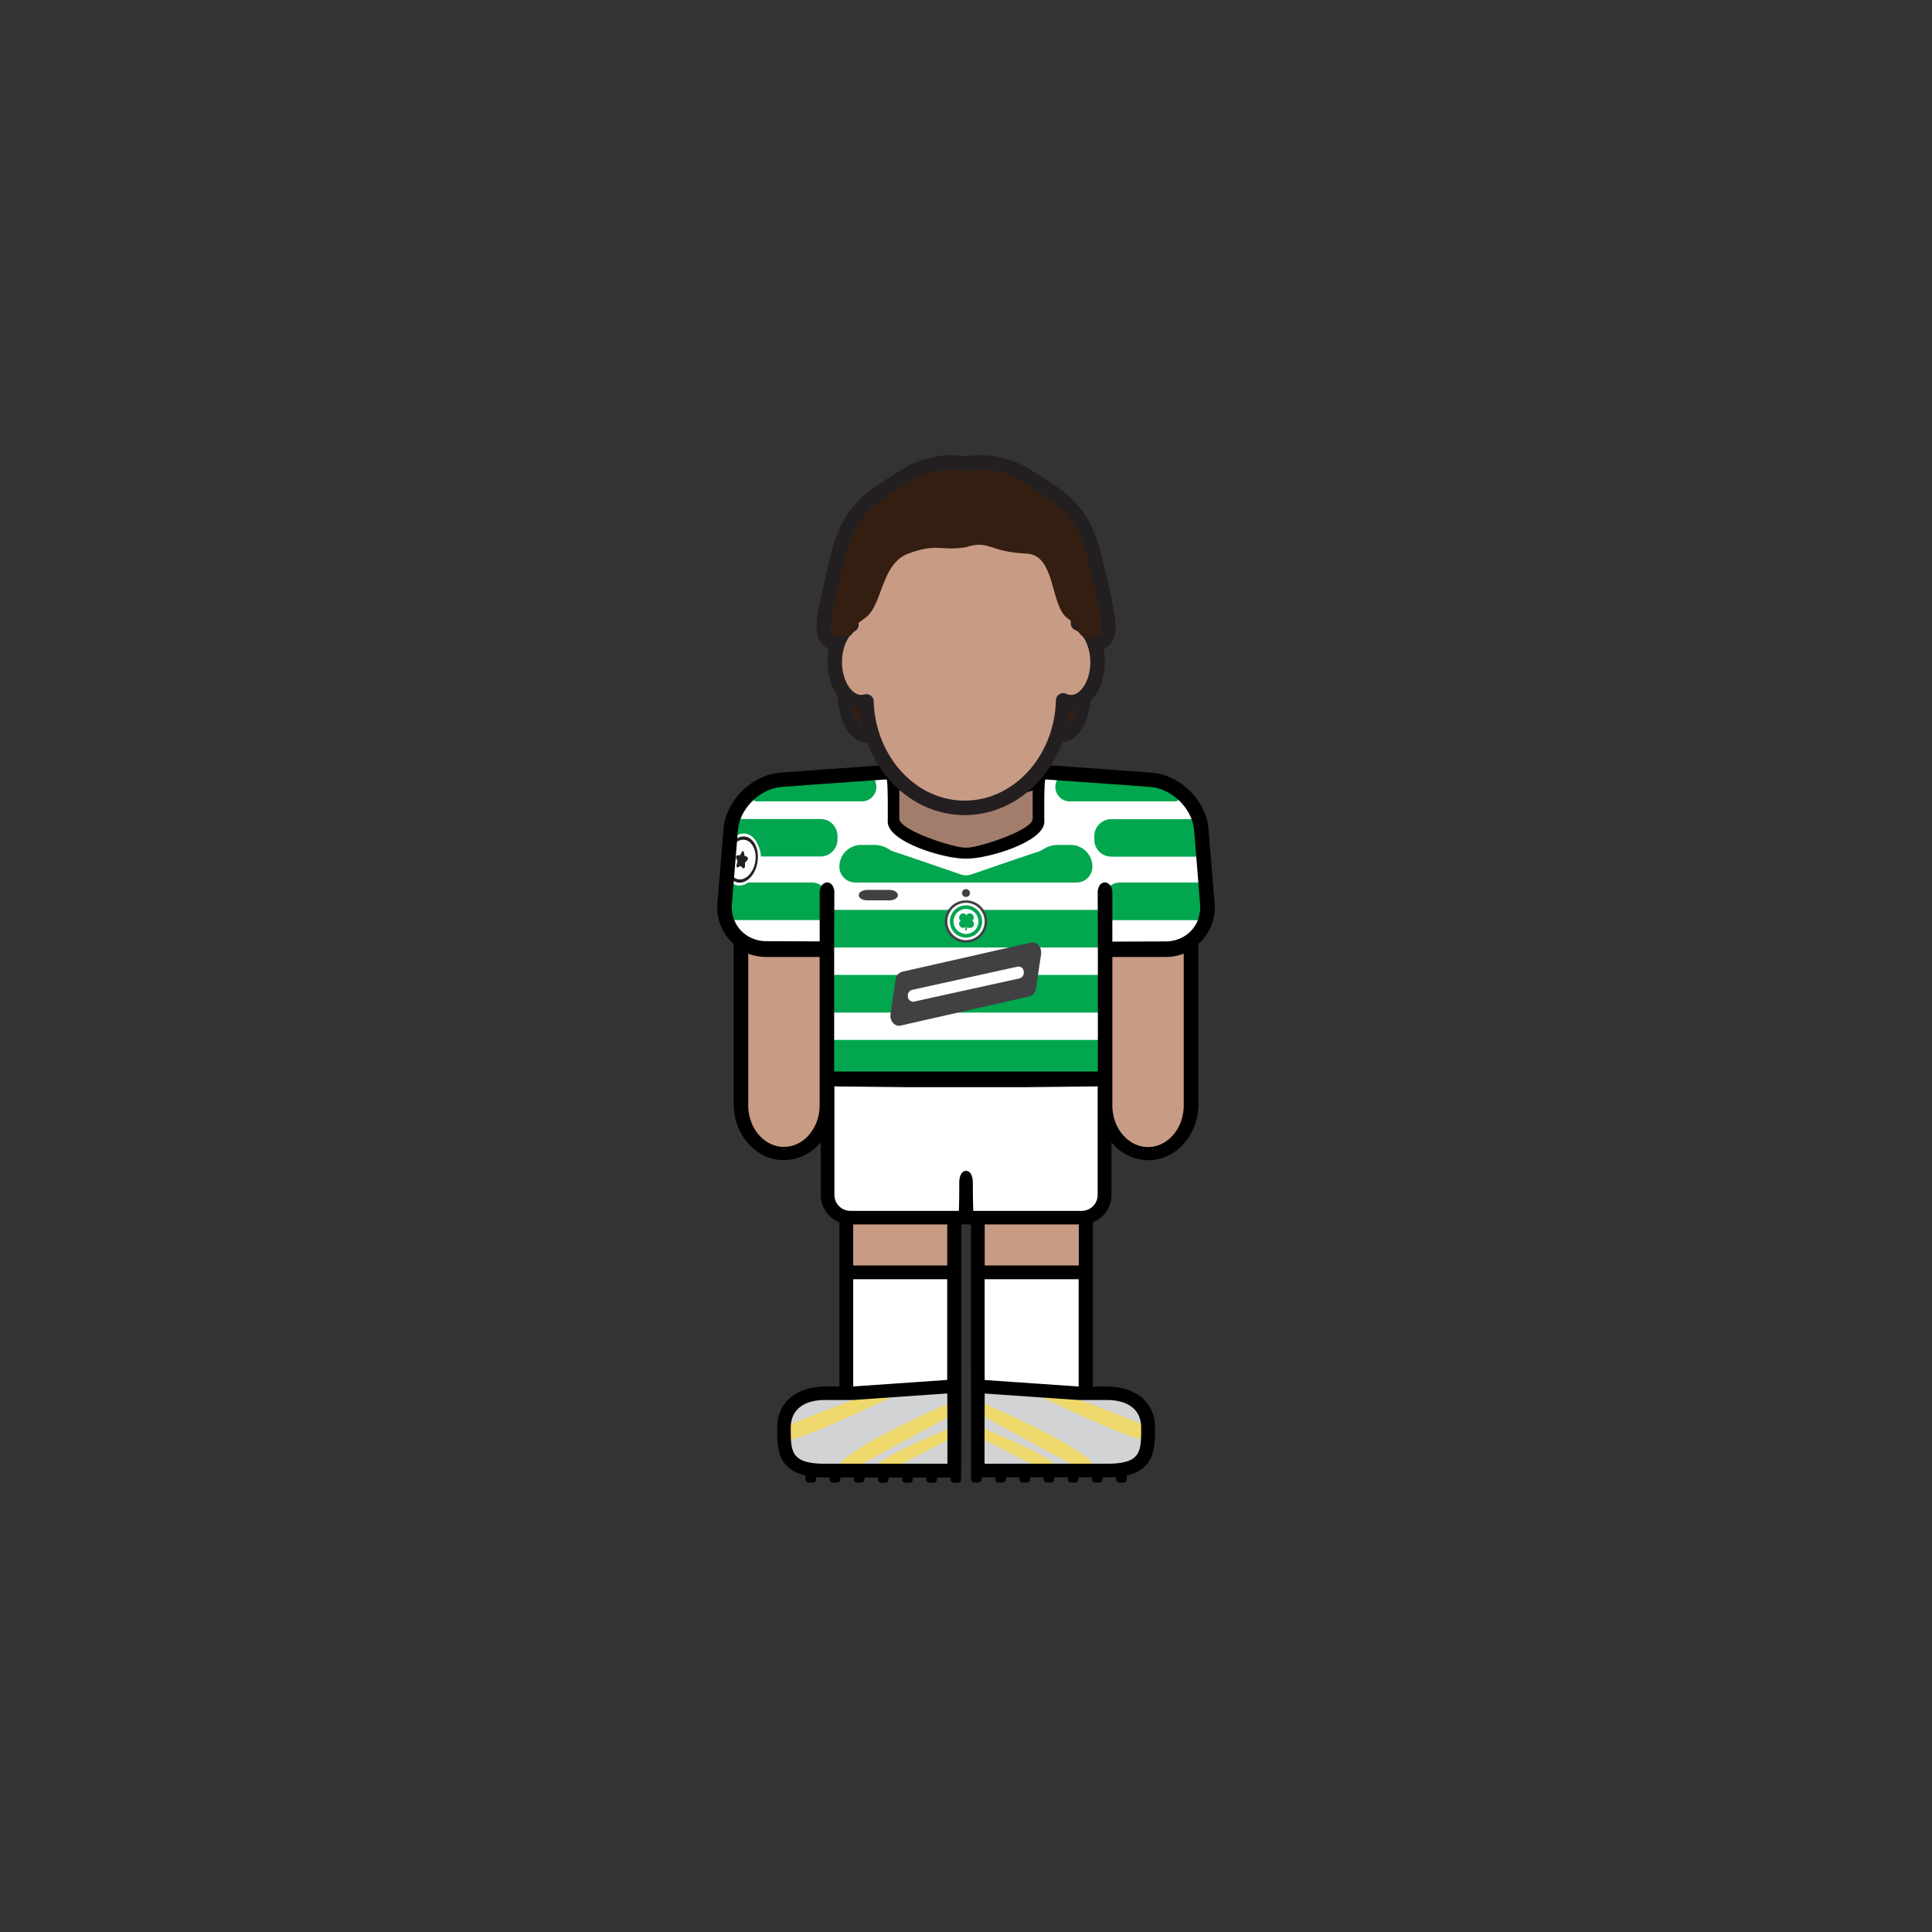 <svg id="player" xmlns="http://www.w3.org/2000/svg" viewBox="0 0 800 800"><rect x="0" y="0" width="800" height="800" fill="#333333" stroke="none"/><defs><style>.cls-1{fill:#c89b84}.cls-2{fill:#d1d3d4}.cls-4{fill:#fff}.cls-5{fill:#02a64f}.cls-6{fill:#414042}.cls-7{fill:#231f20}.cls-9{fill:#341e11}</style></defs><g id="skin"><path id="arm-left" class="cls-1" d="M305.93 387h36.78v72.4a18.39 18.39 0 01-18.39 18.39 18.39 18.39 0 01-18.39-18.39V387z"/><path id="arm-right" class="cls-1" d="M457.19 387H494v72.4a18.39 18.39 0 01-18.39 18.39 18.39 18.39 0 01-18.39-18.39V387z"/><path id="leg-left" class="cls-1" d="M349.88 497.02h45.67v45.67h-45.67z"/><path id="leg-right" class="cls-1" d="M404.78 497.02h45.67v45.67h-45.67z"/></g><g id="boots"><path id="left" class="cls-2" d="M395.33 575.04H372.5l-22.83 1.97h-12.5l-7.5 2.53-5.25 8.5v9.83l1.91 4.17 3.84 4.05 6.33 1.95h58.83v-33z"/><path id="right" class="cls-2" d="M404.61 575.27h22.83l22.83 1.97h12.5l7.5 2.53 5.25 8.5v9.83l-1.91 4.17-3.84 4.05-6.33 1.95h-58.83v-33z"/><path d="M395.54 580s-48.68 20.54-48.62 28.27H353l42.56-23.08zm0 10.5s-33 13.14-33.21 17.54l7.4.08s24.12-12.87 25.81-12.87zm-22.75-13.75s-44.87 21.69-47.55 19.44.38-5.69.38-5.69 35.12-14.37 39.87-14.62a17.36 17.36 0 017.3.87zm31.99 3.25s48.68 20.54 48.62 28.27h-6.06l-42.56-23.08zm0 10.5s33 13.14 33.21 17.54l-7.4.08s-24.12-12.87-25.81-12.87zm22.75-13.75s44.87 21.69 47.55 19.44-.37-5.69-.37-5.69-35.12-14.37-39.87-14.62a17.36 17.36 0 00-7.31.87z" fill="#efd96c" id="details"/></g><g id="socks"><g id="socks-2" data-name="socks"><path id="left-2" data-name="left" class="cls-4" d="M349.88 527h45.67v48.04h-45.67z"/><path id="right-2" data-name="right" class="cls-4" d="M404.38 527h45.67v48.04h-45.67z"/></g></g><g id="shorts"><path id="shorts-2" data-name="shorts" class="cls-4" d="M341.67 447.54h116.49v47a9.95 9.95 0 01-9.95 9.95h-96.6a9.95 9.95 0 01-9.95-9.95v-47z"/></g><g id="shirt"><path id="shirt-2" data-name="shirt" class="cls-4" d="M369.5 319.8l-48.29 2.99-11.36 6.25-6.83 10.1-3.31 40.73 5.17 7.67 7.66 4.67h29.5l.17 54h114.83v-53.5l29.34-.17 7.01-4 6.99-10.5-3.4-37.33-6.83-11.84-9.77-6.08-49.84-2.99-1 21.24-6.5 6.5-11.16 3.48-11.88 2.02-15.46-3.17-11-5.66-3.66-3.84-.38-20.57z"/><g id="details-2" data-name="details"><path class="cls-5" d="M300.75 365.43h35.49a6.47 6.47 0 016.47 6.47v9.1h-38.43a3.53 3.53 0 01-3.53-3.53v-12.04zm4.4-26.29h34.63a7 7 0 017 7v1.51a7 7 0 01-7 7H304.9a3.19 3.19 0 01-3.19-3.19v-9a3.44 3.44 0 013.44-3.44zm51.74-7.29h-43.36a2.73 2.73 0 01-2.73-2.73c0-5.15 4.21-6.88 9.36-6.88l36.72-2.45a6 6 0 016 6 6 6 0 01-5.99 6.06z" id="arm-l"/><g id="arm-r"><path class="cls-5" d="M460.73 365.43h38.43v9.12a6.47 6.47 0 01-6.47 6.47h-35.48V369a3.53 3.53 0 013.52-3.57z" transform="rotate(-180 478.185 373.225)"/><path class="cls-5" d="M456.28 339.14h34.88a7 7 0 017 7v1.51a7 7 0 01-7 7h-34.62a3.44 3.44 0 01-3.44-3.44v-9a3.19 3.19 0 013.18-3.07z" transform="rotate(180 475.65 346.93)"/><path class="cls-5" d="M443 331.85h43.36a2.73 2.73 0 002.73-2.73c0-5.15-4.21-6.88-9.36-6.88L443 319.8a6 6 0 00-6 6 6 6 0 006 6.05z"/></g><path class="cls-5" d="M342.71 430.61h114.48v15.59H342.71zm0-26.92h114.48v15.59H342.71zm0-26.93h114.48v15.59H342.71zm11.4-11.33h91.68a6.56 6.56 0 006.56-6.56 9 9 0 00-9-9h-5.45a11.66 11.66 0 00-6.1 1.86 9.31 9.31 0 01-2 .93c-6.63 2.16-21.81 7.4-27.53 9.38a6.83 6.83 0 01-4.47 0c-5.72-2-20.9-7.22-27.53-9.38a9.31 9.31 0 01-2-.93 11.66 11.66 0 00-6.1-1.86h-5.6a9 9 0 00-9 9 6.56 6.56 0 006.54 6.56z" id="chest"/><path id="neck" class="cls-4" d="M431.62 318.69L400 343.9l-31.58-25.21h-4.62v25.05a9.34 9.34 0 006.44 8.88c6.63 2.16 21.81 7.4 27.53 9.38a6.83 6.83 0 004.47 0c5.72-2 20.9-7.22 27.53-9.38a9.34 9.34 0 006.44-8.88v-25.05z"/><g id="crest-celtic-06"><path class="cls-6" d="M400 372.81a8.75 8.75 0 108.75 8.75 8.76 8.76 0 00-8.75-8.75zm0 15.9a7.15 7.15 0 117.15-7.15 7.16 7.16 0 01-7.15 7.15z"/><circle class="cls-4" cx="400" cy="381.56" r="7.73"/><path class="cls-5" d="M400 374.88a6.68 6.68 0 106.68 6.68 6.68 6.68 0 00-6.68-6.68zm0 11.83a5.16 5.16 0 115.16-5.16 5.16 5.16 0 01-5.16 5.17z"/><path class="cls-5" d="M402.48 381.22h-.32.32a1 1 0 00.44-.35 1.7 1.7 0 00-.21-2.15 1.7 1.7 0 00-2.15-.21 1 1 0 00-.35.44v.09a.12.12 0 11-.06 0v-.09a1 1 0 00-.35-.44 1.7 1.7 0 00-2.15.21 1.7 1.7 0 00-.21 2.15 1 1 0 00.44.35h.32-.32a1 1 0 00-.44.35 1.7 1.7 0 00.21 2.15 1.7 1.7 0 002.15.21h.07a2.71 2.71 0 01-.22.95.32.32 0 00.58.28 3.47 3.47 0 00.3-1.28l.12.1a1.7 1.7 0 002.15-.21 1.7 1.7 0 00.21-2.15 1 1 0 00-.53-.4z"/><circle class="cls-6" cx="400" cy="369.79" r="1.62"/></g><g id="sponsor-carling"><path class="cls-6" d="M426.18 412.61l-53.25 12.06c-2.44.55-4.6-1.93-4.18-4.8l2.07-14.12a3.92 3.92 0 012.83-3.39l53.25-12.06c2.44-.55 4.6 1.93 4.18 4.8L429 409.22a3.92 3.92 0 01-2.82 3.39z"/><path class="cls-4" d="M377.81 414.76a2.26 2.26 0 01-1.87-2 2.47 2.47 0 011.68-2.87l43.82-9.64a2.14 2.14 0 012.45 2 2.47 2.47 0 01-1.68 2.87l-43.82 9.64a1.78 1.78 0 01-.58 0z"/></g><g id="logo-champions-league"><ellipse class="cls-4" cx="307.08" cy="355.93" rx="10.84" ry="7.51" transform="rotate(-80.95 307.059 355.93)"/><ellipse class="cls-4" cx="307.08" cy="355.93" rx="8.95" ry="6.21" transform="matrix(.16 -.99 .99 .16 -92.74 603.18)"/><path class="cls-7" d="M305.56 365.45c-3.64-.58-5.92-5.32-5.08-10.57s4.48-9 8.11-8.47 5.92 5.32 5.08 10.57-4.47 9.02-8.11 8.47zm2.82-17.68c-3.12-.5-6.24 2.76-7 7.26s1.24 8.57 4.36 9.07 6.24-2.76 7-7.26-1.24-8.58-4.36-9.07z"/><path class="cls-7" d="M308.06 353l.18 1a.63.63 0 00.35.51l.74.28c.44.17.5 1 .09 1.42l-.67.69a1.06 1.06 0 00-.27.69v1.11c0 .67-.58 1.1-.94.72l-.6-.63a.42.42 0 00-.52-.08l-.76.41c-.46.25-.86-.33-.67-1l.3-1.07a1.06 1.06 0 000-.74l-.43-.86c-.26-.52.06-1.3.53-1.32h.79a.63.63 0 00.49-.37l.5-.94c.19-.56.78-.46.89.18z"/></g><path id="nike" class="cls-6" d="M371.81 370.66c0 1.19-1.57 2.17-3.49 2.17h-9.26c-1.92 0-3.49-1-3.49-2.17s1.57-2.17 3.49-2.17h9.26c1.92 0 3.49.98 3.49 2.17z"/></g></g><path id="neck-2" data-name="neck" fill="#a37d6c" d="M427.63 345.26l-27.59 8.62-28.6-9.62-1.92-23.62h61.04l-2.93 24.62z"/><path d="M502.88 373.43l-2.47-30.36c-1.19-11.87-11.83-22.25-23.72-23.14l-37.14-2.71c-4.07-.45-20.52-.09-39.55.53-19-.62-35.48-1-39.55-.53l-37.14 2.71c-11.89.89-22.53 11.27-23.72 23.14l-2.47 30.36a20.15 20.15 0 005 15.74 19.92 19.92 0 001.69 1.64v66.36c0 12.81 9.32 23.22 20.78 23.22a19.8 19.8 0 0015.25-7.39v21.79a12.23 12.23 0 007.74 11.36v68h-5.93c-10.93 0-19.83 5.8-19.83 17.11 0 8.06 0 17 11.72 19.7v1.6a1.38 1.38 0 001.38 1.38h1.63a1.38 1.38 0 001.38-1.37v-.95c1.16.09 2.39.15 3.73.15h1.89v.8a1.38 1.38 0 001.38 1.38h1.63a1.38 1.38 0 001.38-1.37v-.8h5.62v.8a1.38 1.38 0 001.38 1.38h1.63a1.38 1.38 0 001.38-1.37v-.8h5.62v.8a1.38 1.38 0 001.38 1.38h1.63a1.38 1.38 0 001.38-1.37v-.8h5.62v.8a1.38 1.38 0 001.38 1.38h1.63a1.38 1.38 0 001.38-1.37v-.8h5.62v.8a1.38 1.38 0 001.38 1.38h1.63a1.38 1.38 0 001.38-1.37v-.8h5.62v.8a1.38 1.38 0 001.38 1.38h1.63a1.38 1.38 0 001.38-1.37v-.81l.06-55.45V507h4v49.21l.06 54.67v1.6a1.38 1.38 0 001.38 1.38h1.63a1.38 1.38 0 001.38-1.37v-.8h5.62v.8a1.38 1.38 0 001.38 1.38h1.63a1.38 1.38 0 001.38-1.37v-.8h5.62v.8a1.38 1.38 0 001.38 1.38h1.63a1.38 1.38 0 001.38-1.37v-.8h5.62v.8a1.38 1.38 0 001.38 1.38h1.63a1.38 1.38 0 001.38-1.37v-.8h5.62v.8a1.38 1.38 0 001.38 1.38h1.63a1.38 1.38 0 001.38-1.37v-.8h5.62v.8a1.38 1.38 0 001.38 1.38h1.63a1.38 1.38 0 001.38-1.37v-.8h1.89c1.33 0 2.57-.05 3.72-.15v.95a1.38 1.38 0 001.38 1.38h1.63a1.38 1.38 0 001.38-1.37v-1.6c11.71-2.68 11.72-11.64 11.72-19.7 0-11.3-8.89-17.11-19.83-17.11h-5.93v-68a12.23 12.23 0 007.74-11.36V473a19.8 19.8 0 0015.21 7.42c11.46 0 20.78-10.42 20.78-23.22v-66.39a19.92 19.92 0 001.69-1.64 20.15 20.15 0 004.95-15.74zm-130.49-46.18c3.46 1.84 15.64 2.07 27.61 1.79 12 .28 24.15 0 27.61-1.79V339c0 4.8-22.42 12-27.23 12l-.38-.08-.38.08c-4.8 0-27.23-7.19-27.23-12zm-33 75.43v55c0 9.5-6.63 17.22-14.78 17.22s-14.78-7.73-14.78-17.22V394.9a21.08 21.08 0 007.47 1.36h22.09zm52.9 203.42h-50.64c-14.22 0-14.22-5-14.22-14.89 0-8.21 6.38-11.5 14.22-11.5h11.67l38.93-2.71.06 15.37zm-38.74-76.4h38.67v41.7l-38.67 2.68h-.26V529.7zm-.26-5.74V507h38.94v17h-38.91zm104.77 55.75h.26c7.84 0 14.22 3.29 14.22 11.5 0 9.91 0 14.89-14.22 14.89h-50.64v-13.7l.06-15.37 38.93 2.69h11.42zm-11.67-50h.26v44.4h-.26l-38.67-2.68V529.7zM407.75 524v-17h38.95v17h-38.95zm46.84-73.77h-.07v44.58a6.6 6.6 0 01-6.58 6.58H403s-.11-3.73-.16-8.75v-2.79c0-3.51-1.41-5.09-2.82-5-1.41-.09-2.82 1.49-2.82 5v2.79c0 5-.16 8.75-.16 8.75H352.1a6.6 6.6 0 01-6.58-6.58v-44.63h-.07v-.33l30.24.33h48.69l30.24-.33zm35.57 7.51c0 9.5-6.63 17.22-14.78 17.22s-14.78-7.73-14.78-17.22v-61.48h22.09a21.08 21.08 0 007.47-1.36zm6-77.21a13.53 13.53 0 01-6 7.29 14.69 14.69 0 01-7.47 2l-22.09.09v-20.19c0-5.56-6.07-5.94-6.07 0s.07 14.37.07 14.37v59.59H345.41v-59.61s.07-8.46.07-14.37-6.07-5.54-6.07 0v20.11l-22.09-.09a14.69 14.69 0 01-7.47-2 13.53 13.53 0 01-6-7.29 14.89 14.89 0 01-.75-6.46l2.47-30.36c.89-9 9.23-17.08 18.2-17.75l11.12-.83 32.22-2.29c.68.54.48 17.49.48 17.49 0 8.43 23.34 15.29 31.77 15.29h1.3c8.43 0 31.77-6.86 31.77-15.29 0 0-.2-16.95.48-17.49l32.22 2.29 11.12.83c9 .67 17.3 8.8 18.2 17.75L496.9 374a14.89 14.89 0 01-.75 6.48z" id="border"/><g id="head"><path class="cls-9" d="M355.93 255.9s-7.39 9.6-3.58 34.68 25.57-.89 24.55-13.87-6.55-22.23-20.97-20.81z"/><path class="cls-7" d="M358.76 255.76c12.33 0 17.2 8.85 18.15 21 .71 9-9.64 24.39-17.27 24.39-3.32 0-6.13-2.91-7.29-10.52-3.81-25.07 3.58-34.68 3.58-34.68q1.47-.15 2.83-.14m0-6.4c-1 0-2.14.06-3.25.17a4.91 4.91 0 00-3.38 2c-.94 1.23-9.09 12.76-4.91 40.24 2.16 14.21 9.4 15.75 12.42 15.75 4.81 0 10.27-3.65 15-10 1.94-2.62 8.22-11.91 7.48-21.39-1.35-17.24-9.64-26.74-23.35-26.74z"/><path class="cls-9" d="M442.6 255.9s7.39 9.6 3.58 34.68-25.57-.89-24.55-13.87 6.56-22.23 20.97-20.81z"/><path class="cls-7" d="M439.78 255.76q1.35 0 2.83.14s7.39 9.6 3.58 34.68c-1.16 7.61-4 10.52-7.29 10.52-7.63 0-18-15.34-17.27-24.39.95-12.1 5.82-21 18.15-21m0-6.4c-13.71 0-22 9.5-23.35 26.74-.74 9.49 5.54 18.77 7.48 21.39 4.71 6.36 10.17 10 15 10 3 0 10.26-1.53 12.42-15.75 4.18-27.48-4-39-4.91-40.24a4.91 4.91 0 00-3.38-2c-1.11-.11-2.2-.17-3.25-.17z"/><path class="cls-7" d="M406.29 194.48c4.4 0 10.77 1.08 18 5.64 13.67 8.63 21.51 12.78 25.92 31.12s7.77 31.18 4.26 32a18.68 18.68 0 01-4.06.74c-1.94 0-3.62-.95-4.62-4.57a.68.68 0 00.19 0c.26 0 .27-.38-4.06-3.54-7.08-5.17-4.77-26.17-16.83-26.68s-14.74-3.67-19.7-3.67a17.29 17.29 0 00-5.43 1 34.78 34.78 0 01-5.94.52c-2.43 0-4.36-.25-6.54-.25-2.84 0-6.09.43-11.38 2.38-11.33 4.19-10.59 21.35-17.67 26.51-4.61 3.36-4.49 3.68-4.27 3.68h.11c-1 3.62-2.68 4.57-4.62 4.57a18.69 18.69 0 01-4.06-.74c-3.51-.83-.15-13.67 4.26-32s12.25-22.49 25.92-31.12c7.22-4.56 13.6-5.64 18-5.64a20.37 20.37 0 016.27.85 20.36 20.36 0 016.27-.85m0-6a29.37 29.37 0 00-6.27.64 29.37 29.37 0 00-6.27-.64 39.68 39.68 0 00-21.2 6.56l-1.91 1.2c-12.69 8-21.86 13.74-26.64 33.59l-.84 3.5c-4.92 20.38-6.48 27.67-3.61 32.35a7.45 7.45 0 004.64 3.4l.66.16a19.46 19.46 0 004.78.74c2.78 0 7.61-1 10-7.62.5-.4 1.25-1 2.35-1.77 4.44-3.24 6.43-8.61 8.35-13.8 2.35-6.32 4.16-10.57 7.86-11.94 4.78-1.77 7.3-2 9.3-2 .88 0 1.78.05 2.74.11 1.12.07 2.38.14 3.8.14a40.64 40.64 0 006.94-.6 6 6 0 00.87-.22 11.91 11.91 0 013.56-.72 13 13 0 013.9.9 52.86 52.86 0 0015.55 2.77c2.4.1 3.71 3.34 5.73 10.56 1.6 5.72 3.26 11.64 7.82 15 .9.66 1.55 1.15 2 1.51 2.36 6.67 7.22 7.71 10 7.71a19.46 19.46 0 004.78-.74l.66-.16a7.45 7.45 0 004.64-3.4c2.87-4.68 1.32-12-3.61-32.35l-.84-3.5c-4.77-19.84-13.95-25.61-26.64-33.59l-1.91-1.2a39.68 39.68 0 00-21.2-6.56z"/><path id="skin-2" data-name="skin" class="cls-1" d="M446.38 258.1c0-.91.08-1.81.08-2.73 0-30.51-21.06-55.25-47-55.25s-47 24.74-47 55.25c0 1.11 0 2.21.1 3.31-4 2.46-6.9 8.44-6.9 15.43 0 9.19 4.93 16.64 11 16.64a7.47 7.47 0 002.1-.31c.82 24.5 18.74 44.08 40.73 44.08s40.12-19.81 40.74-44.5a7.65 7.65 0 003.25.74c6.08 0 11-7.45 11-16.64-.05-7.65-3.48-14.06-8.1-16.02z"/><path id="border-2" data-name="border" d="M446.38 258.1c0-.91.08-1.81.08-2.73 0-30.51-21.06-55.25-47-55.25s-47 24.74-47 55.25c0 1.11 0 2.21.1 3.31-4 2.46-6.9 8.44-6.9 15.43 0 9.19 4.93 16.64 11 16.64a7.47 7.47 0 002.1-.31c.82 24.5 18.74 44.08 40.73 44.08s40.12-19.81 40.74-44.5a7.65 7.65 0 003.25.74c6.08 0 11-7.45 11-16.64-.05-7.65-3.48-14.06-8.1-16.02z" fill="none" stroke="#231f20" stroke-linecap="round" stroke-linejoin="round" stroke-width="6"/><path class="cls-9" d="M450.21 231.24c-4.41-18.34-12.25-22.49-25.92-31.12-13.37-8.44-23.82-4.94-24.27-4.79-.45-.16-10.9-3.66-24.27 4.79-13.67 8.63-21.51 12.78-25.92 31.12s-7.77 31.18-4.26 32 7 2.17 8.68-3.83c0 0-1.53.49 4.17-3.67 7.08-5.17 6.34-22.32 17.67-26.51 12.17-4.5 13.55-.91 23.86-2.65 9.64-3.17 9.44 2 25.14 2.65 12.07.51 9.75 21.51 16.83 26.68 5.7 4.16 3.87 3.5 3.87 3.5 1.67 6 5.17 4.67 8.68 3.83s.15-13.66-4.26-32z"/></g></svg>